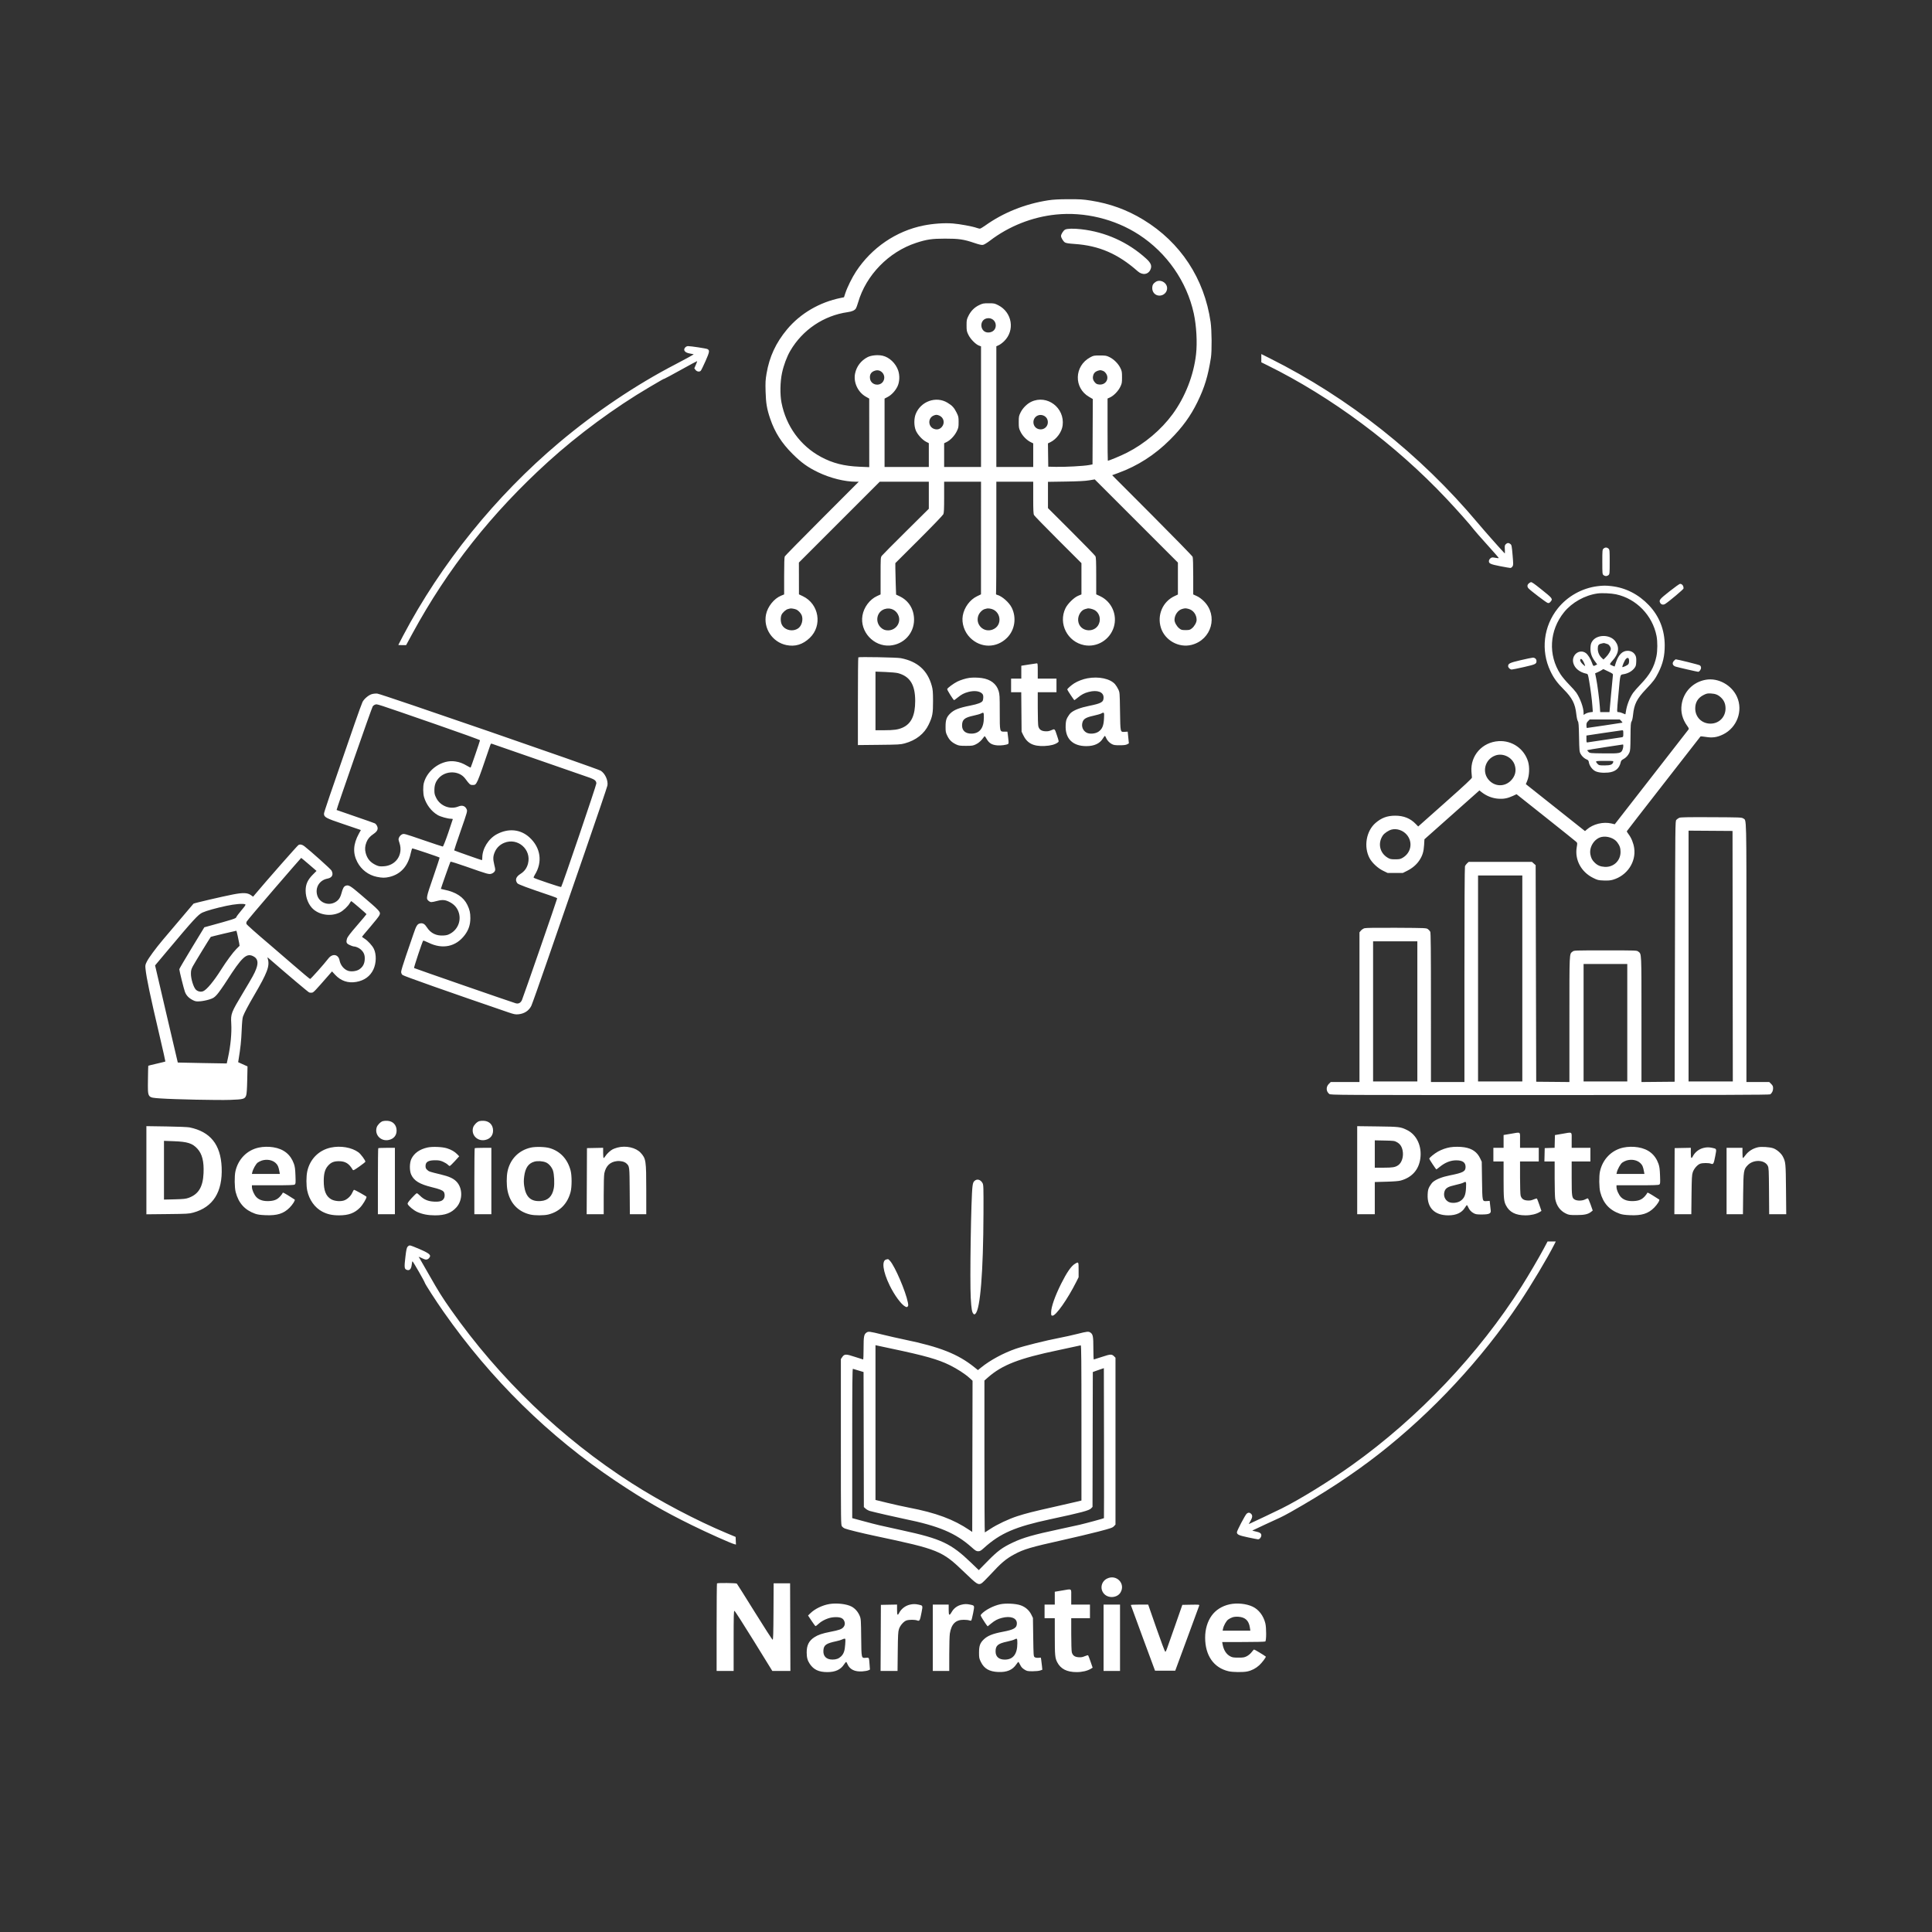<svg xmlns="http://www.w3.org/2000/svg" xmlns:xlink="http://www.w3.org/1999/xlink" width="1000" zoomAndPan="magnify" viewBox="0 0 750 750" height="1000" preserveAspectRatio="xMidYMid meet" version="1.0"><rect x="0" y="0" width="750" height="750" fill="#333333" stroke="none"/><path fill="#ffffff" d="M 406.934 77.758 C 397.957 79.137 389.461 82.543 382.395 87.602 C 381.5 88.242 380.594 88.766 380.387 88.766 C 380.176 88.766 379.598 88.621 379.102 88.445 C 377.457 87.867 372.629 86.977 369.938 86.758 C 366.656 86.488 362.207 86.797 358.461 87.555 C 347.859 89.695 338.395 96.152 332.312 105.395 C 330.789 107.711 328.891 111.551 328.156 113.812 L 327.637 115.398 L 326.426 115.645 C 318.164 117.305 310.707 121.668 305.535 127.863 C 301.188 133.07 298.68 138.484 297.57 145.043 C 297.152 147.52 297.102 148.453 297.199 151.98 C 297.324 156.504 297.703 158.762 298.977 162.508 C 300.789 167.836 303.406 171.957 307.684 176.223 C 311.09 179.617 313.605 181.422 317.617 183.348 C 322.324 185.605 327.922 187.004 332.258 187.004 L 333.363 187.004 L 319.125 201.266 C 311.293 209.109 304.777 215.742 304.645 216.008 C 304.48 216.328 304.402 218.855 304.402 223.621 L 304.402 230.754 L 303.156 231.27 C 300.477 232.379 298.008 235.469 297.375 238.5 C 296.254 243.871 299.82 249.273 305.238 250.41 C 308.648 251.129 311.621 250.227 314.332 247.645 C 319.352 242.867 317.961 234.449 311.66 231.445 L 310.152 230.723 L 310.129 218.387 L 325.82 202.695 L 341.516 187.004 L 360.566 187.004 L 360.566 197.504 L 351.703 206.293 C 346.824 211.125 342.613 215.375 342.34 215.73 C 341.852 216.375 341.844 216.457 341.844 223.57 L 341.844 230.758 L 340.469 231.387 C 337.625 232.691 335.344 235.734 334.801 238.957 C 333.75 245.188 339.152 251.078 345.48 250.594 C 350.805 250.188 354.82 245.898 354.836 240.602 C 354.848 236.512 352.773 233.148 349.203 231.461 L 347.863 230.824 L 347.719 226.699 C 347.637 224.43 347.574 221.684 347.574 220.59 L 347.57 218.609 L 356.734 209.469 C 361.879 204.336 366.031 200.016 366.207 199.621 C 366.445 199.07 366.516 197.578 366.516 192.957 L 366.516 187.004 L 380.832 187.004 L 380.824 208.863 L 380.82 230.723 L 379.285 231.465 C 376.508 232.805 374.312 235.785 373.75 238.977 C 373.23 241.926 374.355 245.316 376.598 247.562 C 380.691 251.652 386.84 251.672 390.926 247.598 C 393.941 244.594 394.691 239.879 392.777 235.945 C 391.762 233.859 388.957 231.387 387.059 230.91 C 386.715 230.824 386.574 230.668 386.656 230.457 C 386.723 230.281 386.777 220.434 386.777 208.57 L 386.777 187.004 L 401.094 187.004 L 401.094 193.18 C 401.094 198.125 401.16 199.477 401.41 199.953 C 401.586 200.281 405.797 204.613 410.773 209.578 L 419.816 218.609 L 419.816 230.754 L 418.551 231.273 C 416.922 231.941 414.445 234.379 413.598 236.148 C 410.758 242.066 414.375 249.172 420.875 250.445 C 425.852 251.422 430.848 248.383 432.371 243.453 C 433.832 238.715 431.559 233.543 427.082 231.441 L 425.551 230.723 L 425.547 223.609 C 425.543 217.859 425.484 216.383 425.227 215.902 C 425.055 215.574 420.84 211.242 415.867 206.277 L 406.82 197.246 L 406.82 187.047 L 413.703 186.941 C 418.617 186.863 421.215 186.73 422.781 186.469 L 424.977 186.105 L 441.121 202.246 L 457.262 218.387 L 457.262 230.793 L 455.883 231.441 C 451.352 233.586 449.137 238.754 450.648 243.656 C 452.172 248.578 457.633 251.625 462.613 250.328 C 470.363 248.312 472.969 238.988 467.348 233.398 C 466.449 232.504 465.477 231.797 464.586 231.387 L 463.207 230.758 L 463.207 223.762 C 463.207 219.391 463.121 216.535 462.977 216.156 C 462.848 215.82 455.766 208.555 447.238 200.008 L 431.734 184.469 L 434.09 183.613 C 441.617 180.879 448.32 176.574 454.188 170.711 C 458.988 165.918 462.176 161.535 464.852 156.055 C 467.613 150.398 468.953 145.992 470.074 138.875 C 470.488 136.238 470.418 128.246 469.953 125 C 467.523 108.145 458.281 94.086 443.855 85.305 C 437.52 81.445 430.898 79.035 423.449 77.867 C 420.387 77.387 419.254 77.316 414.75 77.332 C 410.906 77.348 408.895 77.457 406.934 77.758 M 409.906 83.289 C 400.695 84.227 391.676 87.797 384.285 93.438 C 383.18 94.281 382.023 94.98 381.602 95.059 C 381.051 95.16 380.188 94.969 378.234 94.309 C 374.109 92.906 372.215 92.629 366.844 92.637 C 361.762 92.641 359.703 92.945 355.613 94.289 C 344.977 97.789 336.191 106.812 333.121 117.395 C 332.824 118.422 332.434 119.484 332.254 119.758 C 331.781 120.477 330.754 120.938 329.098 121.172 C 319.789 122.484 311.551 128.027 306.793 136.172 C 305.465 138.449 304.223 141.773 303.582 144.762 C 302.852 148.176 302.758 153.117 303.371 156.277 C 305.137 165.414 310.711 173.082 318.719 177.383 C 323.262 179.824 327.66 180.938 333.75 181.191 L 337.441 181.344 L 337.426 154.734 L 336.074 153.965 C 333.012 152.219 331.246 148.387 331.938 145.004 C 332.508 142.234 334.262 139.938 336.797 138.641 C 338.219 137.914 340.773 137.672 342.625 138.086 C 345.238 138.672 347.738 141.047 348.676 143.832 C 349.348 145.824 349.227 148.32 348.375 150.066 C 347.551 151.746 346.066 153.336 344.605 154.098 L 343.387 154.734 L 343.387 181.277 L 360.566 181.277 L 360.566 172.031 L 359.504 171.492 C 358.027 170.746 356.098 168.598 355.484 167.02 C 354.777 165.211 354.777 162.488 355.48 160.715 C 357.43 155.793 363.359 153.664 367.77 156.309 C 369.609 157.41 370.398 158.262 371.32 160.121 C 372.082 161.664 372.129 161.883 372.129 163.867 C 372.129 165.812 372.074 166.094 371.398 167.461 C 370.562 169.164 368.914 170.902 367.484 171.594 L 366.516 172.062 L 366.516 181.277 L 380.832 181.277 L 380.832 134.449 L 380.055 134.168 C 378.773 133.703 376.738 131.641 375.934 129.984 C 375.281 128.637 375.223 128.348 375.219 126.316 C 375.215 124.262 375.266 124.008 375.938 122.641 C 376.891 120.703 378.281 119.305 380.121 118.434 C 381.48 117.789 381.785 117.73 383.816 117.73 C 385.898 117.73 386.117 117.773 387.508 118.48 C 392.926 121.23 394.082 128.27 389.805 132.445 C 389.16 133.078 388.215 133.781 387.703 134.008 L 386.777 134.426 L 386.777 181.277 L 401.094 181.277 L 401.094 172.113 L 400.16 171.656 C 398.598 170.898 397 169.285 396.199 167.664 C 395.523 166.289 395.477 166.055 395.477 163.875 C 395.477 161.699 395.523 161.465 396.199 160.09 C 397.027 158.41 398.715 156.727 400.344 155.961 C 406.492 153.07 413.406 158.301 412.512 165.172 C 412.18 167.734 410.16 170.488 407.754 171.66 L 406.812 172.117 L 406.871 176.641 L 406.934 181.164 L 409.906 181.234 C 413.422 181.316 420.652 180.926 422.68 180.547 L 424.113 180.281 L 424.168 167.594 L 424.227 154.906 L 422.758 154.047 C 416.773 150.562 417.008 142.086 423.18 138.738 C 424.504 138.02 424.641 137.996 426.977 137.996 C 429.211 137.996 429.5 138.043 430.719 138.641 C 432.406 139.469 434.094 141.156 434.918 142.84 C 435.512 144.047 435.566 144.363 435.566 146.48 C 435.566 148.652 435.52 148.887 434.844 150.262 C 434.039 151.898 432.273 153.684 430.828 154.32 L 429.949 154.707 L 429.949 166.781 C 429.949 173.422 429.996 178.852 430.055 178.852 C 430.527 178.852 435.277 176.863 437.473 175.742 C 444.375 172.227 450.75 166.848 455.195 160.793 C 460.074 154.141 463.375 145.723 464.301 137.555 C 464.82 132.977 464.461 126.453 463.426 121.695 C 460.73 109.32 452.973 98.16 442.172 91.129 C 432.793 85.02 421.02 82.16 409.906 83.289 M 413.492 89.125 C 412.82 89.457 411.887 90.91 411.887 91.629 C 411.887 92.273 412.789 93.75 413.406 94.113 C 413.875 94.391 414.895 94.551 417.102 94.699 C 426.629 95.34 433.988 98.52 441.664 105.305 C 443.469 106.898 445.656 106.652 446.555 104.754 C 447.273 103.238 446.855 102.133 444.902 100.355 C 437.91 94 429.145 90.047 419.707 88.992 C 416.754 88.66 414.328 88.715 413.492 89.125 M 448.605 109.441 C 447.684 110.047 447.312 110.707 447.297 111.758 C 447.27 113.465 448.473 114.758 450.094 114.758 C 451.73 114.758 453.074 113.465 453.074 111.895 C 453.074 109.707 450.414 108.246 448.605 109.441 M 383.074 123.582 C 379.949 124.25 380.43 129.074 383.621 129.074 C 385.363 129.074 386.559 127.953 386.559 126.32 C 386.559 124.488 384.906 123.188 383.074 123.582 M 266.074 134.801 C 265.031 135.844 265.809 136.918 267.832 137.242 C 268.617 137.367 269.281 137.492 269.305 137.516 C 269.383 137.594 265.77 139.586 262.332 141.363 C 247.035 149.27 231.078 159.996 217.078 171.785 C 192.371 192.594 171.242 218.758 156.418 246.902 C 155.43 248.773 154.625 250.336 154.625 250.371 C 154.625 250.406 155.305 250.438 156.141 250.438 L 157.656 250.438 L 160.121 245.898 C 173.77 220.793 190.832 199.195 212.773 179.27 C 224.41 168.699 238.66 158.199 252.121 150.281 C 257.215 147.285 257.539 147.102 257.922 147.02 C 258.105 146.984 261.027 145.41 264.414 143.527 C 267.801 141.645 270.602 140.137 270.641 140.176 C 270.684 140.215 270.449 140.859 270.125 141.609 L 269.531 142.973 L 269.973 143.566 C 270.52 144.301 271.562 144.469 272.059 143.898 C 272.25 143.68 273.074 141.992 273.891 140.148 C 275.465 136.594 275.559 135.988 274.617 135.508 C 274.133 135.262 268.203 134.359 267.07 134.359 C 266.766 134.359 266.316 134.559 266.074 134.801 M 489.641 139.043 L 489.641 140.648 L 492.008 141.816 C 516.918 154.105 541.668 172.531 561.426 193.5 C 565.934 198.285 570.656 203.602 572.059 205.469 C 572.547 206.117 574.969 208.879 577.445 211.609 C 579.922 214.34 581.902 216.617 581.848 216.668 C 581.797 216.723 581.172 216.66 580.465 216.531 C 579.324 216.32 579.113 216.34 578.625 216.703 C 578.32 216.926 578.043 217.367 578.004 217.684 C 577.879 218.738 578.5 219.039 582.336 219.789 C 584.293 220.168 586.09 220.48 586.328 220.48 C 586.57 220.48 586.934 220.223 587.141 219.906 C 587.492 219.371 587.492 219.078 587.184 215.469 C 586.875 211.922 586.809 211.57 586.348 211.195 C 585.688 210.664 585.121 210.684 584.543 211.258 C 584.129 211.676 584.09 211.906 584.184 213.367 C 584.266 214.672 584.23 214.945 584.016 214.715 C 581.504 212.027 576.234 206.062 573.641 202.973 C 551.312 176.387 523.562 154.414 493 139.121 L 489.641 137.441 Z M 339.852 143.84 C 338.25 144.27 337.543 145.281 337.723 146.867 C 338.051 149.789 342.199 150.242 343.129 147.457 C 343.82 145.371 341.926 143.277 339.852 143.84 M 426.102 143.941 C 425.094 144.301 424.512 144.965 424.312 145.977 C 424.121 146.953 424.34 147.672 425.066 148.488 C 425.559 149.039 425.891 149.191 426.77 149.27 C 429.395 149.496 430.848 146.738 429.16 144.73 C 428.66 144.137 428.363 143.977 427.305 143.715 C 427.125 143.672 426.582 143.773 426.102 143.941 M 362.422 161.324 C 360.086 162.34 360.254 165.723 362.68 166.523 C 363.824 166.902 364.828 166.633 365.617 165.734 C 366.902 164.27 366.398 162.062 364.613 161.316 C 363.719 160.941 363.293 160.945 362.422 161.324 M 402.637 161.402 C 400.48 162.57 400.77 165.852 403.09 166.547 C 405.395 167.238 407.363 165.195 406.609 162.902 C 406.098 161.359 404.105 160.609 402.637 161.402 M 622.457 212.992 C 622.043 213.406 622.016 213.727 622.016 218.137 C 622.016 222.531 622.043 222.863 622.449 223.227 C 622.688 223.445 623.137 223.621 623.449 223.621 C 623.758 223.621 624.207 223.445 624.445 223.227 C 624.852 222.863 624.879 222.531 624.879 218.137 C 624.879 213.727 624.852 213.406 624.438 212.992 C 624.195 212.75 623.75 212.551 623.449 212.551 C 623.145 212.551 622.699 212.75 622.457 212.992 M 593.523 226.445 C 592.848 226.973 592.773 227.727 593.328 228.367 C 594.066 229.215 600.246 233.918 600.816 234.062 C 601.266 234.176 601.496 234.078 601.898 233.609 C 602.879 232.473 602.773 232.332 598.227 228.703 C 595.535 226.551 594.723 225.988 594.309 225.988 C 594.195 225.988 593.84 226.195 593.523 226.445 M 648.078 229.578 C 644.227 232.621 643.93 232.992 644.492 234.043 C 644.863 234.734 645.711 234.91 646.434 234.438 C 648.062 233.379 653.516 228.785 653.539 228.461 C 653.609 227.453 653.004 226.648 652.184 226.648 C 651.965 226.648 650.117 227.969 648.078 229.578 M 620.145 227.559 C 614.164 228.305 608.5 231.469 604.754 236.152 C 599.184 243.113 598.066 252.504 601.855 260.504 C 603.16 263.258 604.469 265.055 607.07 267.66 C 610.309 270.906 611.484 273.211 611.914 277.16 C 612.059 278.48 612.305 279.629 612.516 279.953 C 612.816 280.41 612.895 281.43 612.984 286.121 C 613.09 291.402 613.125 291.789 613.59 292.66 C 614.105 293.621 615.113 294.523 616.094 294.898 C 616.531 295.062 616.699 295.316 616.805 295.961 C 616.984 297.105 617.926 298.496 618.984 299.18 C 620.016 299.852 621.988 300.121 624.266 299.91 C 627.039 299.652 628.633 298.336 629.164 295.859 C 629.281 295.328 629.535 295.031 630.129 294.727 C 631.172 294.188 632.023 293.281 632.523 292.176 C 632.863 291.414 632.926 290.57 632.961 285.965 C 632.996 281.387 633.055 280.559 633.375 280.07 C 633.594 279.734 633.824 278.719 633.938 277.582 C 634.367 273.352 635.398 271.293 638.984 267.516 C 641.887 264.461 642.523 263.609 643.785 261.105 C 645.547 257.605 646.246 254.598 646.242 250.547 C 646.234 244.516 644.137 239.195 640.082 234.93 C 636.066 230.707 631.078 228.164 625.566 227.531 C 623.391 227.281 622.312 227.289 620.145 227.559 M 620.109 230.391 C 615.203 231.086 610.227 233.879 607.172 237.648 C 601.441 244.727 600.895 254.254 605.793 261.754 C 606.434 262.738 607.918 264.512 609.086 265.695 C 610.254 266.879 611.52 268.301 611.898 268.852 C 613.418 271.059 614.734 274.695 614.742 276.699 L 614.746 277.523 L 615.465 277.086 C 615.855 276.848 616.664 276.586 617.254 276.508 L 618.328 276.363 L 618.176 274.25 C 617.98 271.531 617.5 267.785 616.91 264.363 C 616.465 261.789 616.414 261.656 615.871 261.539 C 613.207 260.977 611.309 259.441 610.762 257.41 C 609.922 254.285 613.109 251.727 615.621 253.516 C 616.383 254.059 617.426 255.688 617.949 257.156 C 618.477 258.621 618.551 258.684 619.344 258.27 L 620.027 257.918 L 619.039 256.574 C 617.805 254.898 617.316 253.305 617.426 251.324 C 617.492 250.176 617.645 249.637 618.098 248.953 C 619.922 246.195 625.051 246.203 627.078 248.961 C 628.785 251.281 628.398 253.809 625.926 256.516 C 625.285 257.215 624.898 257.809 625.012 257.918 C 625.121 258.02 625.566 258.25 626 258.43 L 626.793 258.754 L 627.266 257.285 C 628.254 254.215 629.801 252.641 631.836 252.641 C 633.195 252.641 634.27 253.27 634.855 254.406 C 635.16 254.992 635.238 255.566 635.188 256.844 C 635.129 258.285 635.035 258.625 634.488 259.344 C 633.598 260.508 632.152 261.359 630.504 261.684 C 628.812 262.02 629.043 261.234 628.297 269.324 C 627.598 276.883 627.598 276.426 628.348 276.434 C 628.68 276.434 629.387 276.633 629.914 276.875 C 630.441 277.113 630.906 277.309 630.945 277.309 C 630.988 277.309 631.086 276.84 631.164 276.262 C 631.504 273.828 632.605 270.949 633.938 269.008 C 634.34 268.426 635.676 266.898 636.91 265.617 C 640.48 261.91 642.184 258.891 643.027 254.766 C 643.465 252.617 643.484 249.016 643.066 246.879 C 641.5 238.875 635.199 232.391 627.359 230.715 C 625.449 230.305 621.848 230.145 620.109 230.391 M 306.715 236.223 C 306.594 236.266 306.223 236.363 305.891 236.434 C 305.086 236.613 303.746 237.82 303.375 238.699 C 302.938 239.754 303.004 241.496 303.523 242.516 C 304.66 244.742 307.977 245.395 310.012 243.797 C 311.273 242.801 311.852 240.488 311.234 238.875 C 310.934 238.09 310.016 237.074 309.246 236.676 C 308.66 236.375 307.082 236.094 306.715 236.223 M 343.418 236.441 C 340.352 237.43 339.562 241.387 341.984 243.648 C 342.773 244.391 343.605 244.711 344.73 244.711 C 347.676 244.711 349.773 241.902 348.863 239.184 C 348.09 236.871 345.742 235.691 343.418 236.441 M 383.145 236.219 C 383.023 236.266 382.652 236.363 382.32 236.434 C 381.418 236.633 380.246 237.781 379.824 238.879 C 378.48 242.398 381.824 245.738 385.34 244.395 C 389.438 242.828 388.605 236.809 384.211 236.242 C 383.746 236.184 383.266 236.172 383.145 236.219 M 422.129 236.219 C 422.008 236.266 421.641 236.363 421.309 236.434 C 419.68 236.793 418.352 238.961 418.543 240.957 C 418.996 245.66 425.805 246.027 426.844 241.398 C 427.246 239.59 426.453 237.691 424.934 236.836 C 424.121 236.379 422.594 236.043 422.129 236.219 M 458.941 236.391 C 457.285 236.828 455.945 238.73 455.941 240.645 C 455.938 241.609 456.801 243.148 457.777 243.926 C 458.547 244.539 458.77 244.602 460.234 244.602 C 461.699 244.602 461.922 244.539 462.691 243.926 C 463.672 243.148 464.531 241.613 464.527 240.645 C 464.523 238.605 463.219 236.84 461.375 236.371 C 460.223 236.082 460.102 236.086 458.941 236.391 M 622.348 249.668 C 622.227 249.707 621.859 249.797 621.535 249.867 C 620.57 250.078 620.254 250.566 620.258 251.828 C 620.266 253.188 620.816 254.484 621.77 255.383 L 622.461 256.031 L 623.418 255.09 C 624.387 254.141 625.32 252.57 625.32 251.891 C 625.32 251.211 624.688 250.281 624.062 250.043 C 623.211 249.715 622.605 249.582 622.348 249.668 M 333.199 255.184 C 333.109 255.277 333.035 262.98 333.035 272.297 L 333.035 289.234 L 341.238 289.148 C 348.836 289.07 349.574 289.027 351.207 288.582 C 355.602 287.383 358.805 284.867 360.516 281.273 C 361.992 278.172 362.219 276.941 362.203 272.133 C 362.188 268.562 362.117 267.695 361.715 266.23 C 360.055 260.215 356.16 256.742 349.664 255.492 C 348.141 255.199 333.449 254.926 333.199 255.184 M 590.297 256.285 C 586.078 257.281 585.453 257.578 585.453 258.609 C 585.453 259.191 586.23 259.91 586.855 259.91 C 587.145 259.91 589.293 259.473 591.637 258.938 C 596.121 257.914 596.465 257.746 596.465 256.598 C 596.465 255.844 595.832 255.277 595.016 255.305 C 594.664 255.316 592.539 255.758 590.297 256.285 M 631.176 255.793 C 630.68 256.289 629.613 258.766 629.809 258.965 C 629.957 259.113 631.781 258.262 632.07 257.906 C 632.211 257.734 632.348 257.398 632.371 257.156 C 632.547 255.504 632.043 254.93 631.176 255.793 M 613.559 255.887 C 613.215 256.23 613.504 256.957 614.312 257.762 C 614.801 258.25 615.254 258.594 615.32 258.527 C 615.387 258.461 615.184 257.863 614.867 257.195 C 614.328 256.059 613.855 255.586 613.559 255.887 M 649.867 256.484 C 648.984 257.367 649.258 258.391 650.484 258.781 C 651.352 259.059 658.887 260.789 659.223 260.789 C 659.691 260.789 660.34 259.898 660.34 259.254 C 660.34 258.812 660.176 258.488 659.84 258.27 C 659.473 258.027 651.105 255.945 650.5 255.945 C 650.449 255.945 650.168 256.188 649.867 256.484 M 399.277 257.992 L 396.469 258.438 L 396.469 263.434 L 392.504 263.434 L 392.504 268.719 L 396.445 268.719 L 396.512 276.371 L 396.578 284.027 L 397.148 285.238 C 398.703 288.535 401.074 289.777 405.473 289.594 C 407.82 289.496 409.594 289.023 410.668 288.203 C 411.094 287.883 411.086 287.844 410.391 285.73 C 409.41 282.762 409.512 282.867 408.121 283.465 C 407.227 283.852 406.672 283.941 405.684 283.871 C 404.191 283.762 403.426 283.199 403.078 281.949 C 402.957 281.516 402.859 278.379 402.859 274.941 L 402.855 268.719 L 410.125 268.719 L 410.125 263.434 L 402.855 263.434 L 402.855 260.461 C 402.855 257.762 402.82 257.488 402.473 257.512 C 402.258 257.527 400.824 257.742 399.277 257.992 M 621.906 260.047 C 621.664 260.234 620.961 260.613 620.348 260.891 L 619.227 261.395 L 619.625 263.348 C 620.109 265.738 620.844 271.387 621.051 274.289 L 621.199 276.43 L 624.797 276.43 L 625.402 269.703 C 625.738 266 626.055 262.656 626.113 262.27 C 626.211 261.574 626.18 261.543 624.391 260.688 C 623.746 260.379 623.102 260.07 622.457 259.758 C 622.395 259.727 622.148 259.855 621.906 260.047 M 339.863 272.098 L 339.863 283.477 L 343.234 283.477 C 346.988 283.477 348.617 283.25 350.344 282.488 C 353.746 280.98 355.27 277.777 355.277 272.113 C 355.285 265.836 353.266 262.574 348.598 261.312 C 347.973 261.145 345.75 260.941 343.664 260.863 L 339.863 260.719 Z M 376.316 263.148 C 374.91 263.344 372.992 263.934 371.684 264.57 C 370.23 265.277 367.891 267 367.695 267.504 C 367.59 267.777 370.113 271.801 370.391 271.801 C 370.453 271.801 371.066 271.348 371.746 270.797 C 373.254 269.566 374.262 269.039 375.914 268.609 C 378.16 268.023 380.191 268.246 381.195 269.191 C 381.586 269.559 381.711 269.914 381.711 270.645 C 381.711 271.176 381.609 271.801 381.484 272.035 C 381.102 272.754 379.672 273.312 376.719 273.895 C 372.219 274.785 370.375 275.512 368.852 276.996 C 367.461 278.352 367.066 279.469 367.066 282.051 C 367.066 284.098 367.117 284.363 367.789 285.727 C 368.574 287.324 369.535 288.234 371.289 289.043 C 372.199 289.465 372.727 289.535 374.996 289.535 C 377.438 289.535 377.73 289.488 378.883 288.922 C 380.012 288.367 381.008 287.449 381.941 286.109 C 382.273 285.629 382.289 285.641 383.043 286.914 C 384.008 288.547 385.07 289.18 387.156 289.352 C 388.57 289.473 390.734 289.184 391.359 288.793 C 391.59 288.648 391.59 288.195 391.359 286.324 L 391.074 284.031 L 389.871 284.027 C 388.078 284.027 388.105 284.145 388.102 276.285 C 388.102 270.262 388.059 269.512 387.656 268.211 C 386.809 265.465 384.52 263.707 381.145 263.223 C 379.637 263.004 377.594 262.973 376.316 263.148 M 422.129 263.316 C 420.383 263.637 418.391 264.398 417 265.273 C 415.871 265.988 414.312 267.367 414.312 267.652 C 414.312 267.891 416.914 271.801 417.074 271.801 C 417.133 271.801 417.727 271.355 418.398 270.812 C 419.887 269.598 420.957 269.039 422.609 268.609 C 425.992 267.727 428.406 268.617 428.406 270.746 C 428.406 272.574 427.613 273.035 422.746 274.027 C 419.395 274.715 417.004 275.625 415.73 276.703 C 415.363 277.016 414.773 277.801 414.422 278.445 C 413.891 279.422 413.766 279.945 413.691 281.516 C 413.441 286.691 416.359 289.645 421.719 289.645 C 424.781 289.645 426.953 288.637 428.148 286.664 C 428.473 286.129 428.816 285.691 428.91 285.688 C 429.004 285.684 429.184 285.949 429.309 286.285 C 429.691 287.293 430.586 288.301 431.559 288.82 C 432.34 289.238 432.816 289.312 434.684 289.309 C 436.301 289.305 437.066 289.203 437.559 288.941 L 438.227 288.578 L 438 286.301 L 437.77 284.027 L 436.652 284.098 C 434.859 284.215 434.922 284.484 434.793 276.121 C 434.684 268.836 434.684 268.828 434.113 267.605 C 433.797 266.938 433.234 266.039 432.859 265.613 C 430.965 263.453 426.535 262.504 422.129 263.316 M 662.18 263.883 C 657.23 264.754 653.527 268.555 652.809 273.512 C 652.383 276.43 653.098 279.172 654.961 281.766 C 655.617 282.68 655.688 282.891 655.445 283.223 C 655.293 283.434 648.793 291.793 641.004 301.793 L 626.844 319.977 L 625.586 319.68 C 622.355 318.922 618.438 319.875 616.004 322.012 L 615.297 322.633 L 603.816 313.516 L 592.332 304.402 L 592.898 303.023 C 593.707 301.059 593.84 297.773 593.195 295.648 C 591.672 290.641 586.977 287.383 581.754 287.711 C 575.398 288.113 570.777 293.305 571.211 299.555 C 571.281 300.586 571.367 301.613 571.402 301.84 C 571.449 302.145 568.664 304.746 561.004 311.547 L 550.543 320.84 L 549.539 319.809 C 547.461 317.672 544.891 316.648 541.621 316.648 C 538.539 316.648 536.285 317.48 533.988 319.465 C 530.355 322.605 529.312 328.723 531.66 333.129 C 532.625 334.941 534.848 337.016 536.887 338.012 L 538.648 338.871 L 544.594 338.871 L 546.254 338.043 C 548.27 337.035 549.891 335.652 550.98 334.016 C 552.199 332.18 552.684 330.617 552.832 328.047 L 552.965 325.812 L 563.641 316.324 L 574.312 306.84 L 574.98 307.379 C 576.977 308.984 579.246 309.891 581.715 310.066 C 583.711 310.207 585.273 309.906 587.254 308.992 L 588.727 308.312 L 600.031 317.289 C 606.246 322.227 611.566 326.488 611.848 326.758 C 612.355 327.238 612.359 327.277 612.082 328.918 C 611.266 333.77 613.805 338.5 618.453 340.805 C 620.203 341.672 620.441 341.73 622.566 341.809 C 624.238 341.871 625.156 341.797 626.117 341.52 C 631.625 339.93 635.176 334.652 634.391 329.223 C 634.113 327.293 633.281 325.246 632.191 323.82 C 631.789 323.297 631.492 322.781 631.531 322.68 C 631.566 322.578 637.988 314.297 645.805 304.273 C 653.617 294.25 660.059 285.98 660.121 285.898 C 660.18 285.812 661.121 285.891 662.215 286.074 C 664.742 286.5 666.598 286.23 668.906 285.098 C 674.281 282.469 676.711 275.957 674.324 270.566 C 672.277 265.93 667.012 263.035 662.18 263.883 M 144.25 269.488 C 143.02 269.883 141.324 271.332 140.73 272.496 C 140.488 272.969 139.098 276.797 137.637 281.004 C 127.793 309.367 125.77 315.312 125.77 315.875 C 125.77 317.223 126.504 317.621 133.039 319.82 C 136.371 320.941 139.32 321.945 139.59 322.047 L 140.086 322.23 L 139.316 323.629 C 137.094 327.672 136.902 331.176 138.715 334.652 C 140.266 337.621 143.043 339.727 146.301 340.395 C 148.367 340.82 149.484 340.824 151.195 340.418 C 155.551 339.375 158.359 336.262 159.43 331.281 C 159.648 330.262 159.93 329.395 160.055 329.352 C 160.27 329.281 170.438 332.695 170.656 332.914 C 170.711 332.969 169.598 336.379 168.176 340.492 C 165.383 348.566 165.324 348.883 166.453 349.773 C 167.16 350.324 167.43 350.324 169.645 349.75 C 171.836 349.184 172.895 349.285 174.707 350.254 C 176.293 351.102 177.375 352.305 177.969 353.895 C 179.156 357.066 177.93 360.566 175.016 362.309 C 173.98 362.93 173.484 363.074 172.152 363.16 C 169.352 363.34 167.18 362.273 165.727 360 C 164.879 358.676 164.164 358.262 163.086 358.465 C 162.02 358.664 161.582 359.355 160.512 362.551 C 159.961 364.184 158.66 367.984 157.617 370.992 C 156.578 374 155.727 376.805 155.727 377.223 C 155.727 377.75 155.891 378.145 156.262 378.484 C 156.715 378.902 174.262 385.102 197.246 392.961 C 199.469 393.723 200.082 393.848 201.125 393.758 C 203.488 393.559 205.328 392.371 206.258 390.457 C 206.562 389.828 209.383 381.879 212.52 372.793 C 215.66 363.707 222.152 344.922 226.945 331.051 C 231.742 317.18 235.73 305.418 235.809 304.91 C 236.117 302.934 234.898 300.262 233.203 299.191 C 231.816 298.316 147.938 269.359 146.473 269.254 C 145.762 269.199 144.844 269.297 144.25 269.488 M 661.297 269.812 C 659.172 270.883 658.086 272.637 658.086 275 C 658.082 278.375 660.613 280.906 664 280.914 C 667.328 280.922 669.871 278.34 669.852 274.977 C 669.844 273.289 669.305 271.965 668.176 270.867 C 667.004 269.734 665.969 269.301 664.195 269.207 C 662.82 269.137 662.508 269.203 661.297 269.812 M 145.613 273.543 C 145.32 273.621 144.902 273.93 144.684 274.23 C 144.316 274.734 130.523 314.293 130.668 314.438 C 130.703 314.473 133.949 315.598 137.887 316.941 C 141.824 318.285 145.262 319.496 145.527 319.633 C 145.797 319.77 146.172 320.219 146.367 320.629 C 146.926 321.801 146.516 322.711 144.957 323.77 C 143.551 324.723 142.758 325.664 142.246 326.977 C 141.684 328.438 141.59 329.727 141.953 331.105 C 142.551 333.391 143.773 334.824 145.992 335.848 C 146.988 336.301 147.422 336.371 148.855 336.301 C 153.66 336.074 156.594 331.797 155.078 327.238 C 154.617 325.859 154.613 325.746 154.957 325.023 C 155.172 324.57 155.621 324.113 156.066 323.902 C 156.809 323.551 156.832 323.555 164.211 326.09 C 168.277 327.488 171.734 328.629 171.887 328.629 C 172.055 328.629 172.887 326.551 173.973 323.398 C 174.965 320.52 175.773 318.094 175.773 318 C 175.77 317.91 175.445 317.836 175.055 317.836 C 173.812 317.832 171.02 317.055 169.902 316.402 C 167.461 314.969 165.488 312.375 164.617 309.438 C 164.219 308.094 164.176 305.293 164.539 303.938 C 165.938 298.688 171.668 294.777 176.77 295.594 C 178.473 295.863 179.598 296.285 181.348 297.305 C 182.055 297.719 182.664 298.02 182.703 297.98 C 182.844 297.836 186.34 287.621 186.34 287.367 C 186.336 287.227 178.68 284.457 169.324 281.219 C 144.75 272.707 146.551 273.289 145.613 273.543 M 380.762 277.004 C 380.418 277.188 379.18 277.543 378.008 277.793 C 374.387 278.566 373.484 279.332 373.473 281.652 C 373.465 283.641 374.797 284.801 377.086 284.793 C 380.297 284.781 381.934 282.648 381.934 278.48 C 381.934 276.492 381.863 276.406 380.762 277.004 M 427.469 276.996 C 427.137 277.176 425.758 277.57 424.406 277.867 C 421.625 278.484 420.668 279.047 420.25 280.305 C 419.703 281.957 420.348 283.652 421.816 284.426 C 423.02 285.059 425.258 284.863 426.453 284.02 C 427.891 283.012 428.434 281.707 428.574 278.93 C 428.703 276.434 428.656 276.352 427.469 276.996 M 616.492 279.934 C 615.969 280.461 615.848 280.766 615.848 281.586 C 615.848 282.141 615.934 282.594 616.043 282.594 C 616.297 282.594 629.562 280.621 629.797 280.547 C 629.898 280.516 629.715 280.219 629.383 279.891 L 628.785 279.293 L 617.137 279.293 Z M 622.512 284.531 L 615.848 285.535 L 615.848 286.91 C 615.848 288.102 615.898 288.27 616.234 288.199 C 616.445 288.152 619.395 287.711 622.785 287.223 C 626.18 286.73 629.227 286.273 629.559 286.207 C 630.137 286.09 630.164 286.027 630.164 284.781 C 630.164 283.566 630.129 283.477 629.668 283.5 C 629.398 283.512 626.176 283.977 622.512 284.531 M 190.207 289.602 C 184.93 305.094 185.094 304.723 183.457 304.723 C 182.48 304.723 182.336 304.594 180.574 302.23 C 178.234 299.09 172.977 299.031 170.27 302.113 C 169.125 303.418 168.652 304.719 168.633 306.613 C 168.617 308.062 168.707 308.465 169.328 309.723 C 170.887 312.887 174.75 314.391 177.945 313.078 C 179.457 312.453 180.621 312.863 181.184 314.211 C 181.473 314.906 181.383 315.23 178.852 322.484 C 177.402 326.637 176.258 330.074 176.305 330.121 C 176.418 330.23 186.832 333.902 187.059 333.91 C 187.148 333.914 187.223 333.492 187.223 332.973 C 187.223 329.43 189.621 325.566 192.895 323.828 C 197.398 321.438 202.074 321.902 205.551 325.086 C 209.93 329.094 210.703 334.719 207.562 339.695 C 207.258 340.18 207.09 340.648 207.191 340.742 C 207.57 341.082 217.695 344.496 217.84 344.332 C 218.254 343.852 231.504 304.863 231.5 304.141 C 231.492 303.168 230.934 302.652 229.152 301.984 C 228.488 301.738 219.797 298.719 209.84 295.277 C 199.883 291.832 191.473 288.918 191.148 288.793 C 190.582 288.574 190.547 288.605 190.207 289.602 M 623.082 290.055 C 619.363 290.617 616.27 291.133 616.199 291.203 C 616.129 291.273 616.324 291.57 616.637 291.863 C 617.199 292.395 617.238 292.398 622.566 292.461 C 628.703 292.539 629.285 292.43 629.844 291.09 C 630.184 290.277 630.281 288.965 630 289.008 C 629.91 289.023 626.797 289.492 623.082 290.055 M 580.527 293.27 C 576.336 294.766 575.102 299.965 578.199 303.062 C 580.574 305.438 584.168 305.418 586.527 303.023 C 588.242 301.281 588.746 299.141 587.98 296.883 C 586.98 293.945 583.441 292.23 580.527 293.27 M 619.594 295.672 C 619.594 295.836 619.855 296.23 620.172 296.551 C 620.723 297.098 620.875 297.133 622.898 297.133 C 625.195 297.133 626 296.816 626.262 295.816 C 626.375 295.383 626.285 295.371 622.984 295.371 C 620.27 295.371 619.594 295.43 619.594 295.672 M 651.859 317.48 C 651.496 317.645 651.004 318 650.758 318.27 C 650.324 318.762 650.32 319.156 650.211 369.344 L 650.098 419.926 L 637.215 420.043 L 637.215 395.695 C 637.215 369.254 637.266 370.41 636 369.414 C 635.395 368.938 635.371 368.938 623.227 368.938 C 611.082 368.938 611.062 368.938 610.457 369.414 C 609.188 370.41 609.242 369.254 609.242 395.695 L 609.242 420.043 L 602.797 419.984 L 596.355 419.926 L 596.137 335.863 L 595.414 335.219 L 594.695 334.578 L 570.141 334.578 L 569.523 335.148 C 569.184 335.465 568.812 335.965 568.699 336.266 C 568.574 336.598 568.492 353.047 568.492 378.422 L 568.492 420.039 L 555.496 420.039 L 555.492 391.129 C 555.492 368.621 555.43 362.102 555.219 361.691 C 555.07 361.398 554.668 360.953 554.324 360.699 C 553.715 360.246 553.484 360.234 542.102 360.168 C 534.305 360.125 530.23 360.18 529.688 360.34 C 529.242 360.469 528.625 360.879 528.312 361.25 L 527.746 361.922 L 527.746 420.039 L 516.594 420.039 L 515.898 420.719 C 514.691 421.898 514.746 423.668 516.02 424.672 C 516.566 425.098 517.387 425.102 601.727 425.098 C 668.324 425.09 686.957 425.031 687.223 424.82 C 687.926 424.266 688.312 423.441 688.312 422.5 C 688.312 421.695 688.188 421.41 687.566 420.785 L 686.816 420.039 L 677.961 420.039 L 677.961 369.812 C 677.961 315.141 678.043 318.609 676.727 317.715 C 676.117 317.305 675.59 317.285 664.305 317.234 C 654.84 317.195 652.391 317.242 651.859 317.48 M 540.258 322.027 C 539.074 322.32 537.402 323.43 536.809 324.32 C 534.762 327.359 535.598 331.145 538.719 332.98 C 539.625 333.512 539.977 333.586 541.621 333.586 C 543.266 333.586 543.617 333.512 544.523 332.98 C 547.852 331.023 548.555 326.82 546.039 323.961 C 544.598 322.324 542.234 321.535 540.258 322.027 M 655.496 371.137 L 655.496 419.816 L 672.676 419.816 L 672.566 322.574 L 655.496 322.457 Z M 621.684 324.918 C 618.91 325.562 616.844 328.828 617.391 331.703 C 617.66 333.129 618.078 333.93 619.059 334.879 C 620.172 335.961 621.242 336.414 622.934 336.516 C 626.363 336.727 629.09 334.164 629.09 330.738 C 629.09 329.191 628.789 328.309 627.785 326.945 C 626.605 325.344 623.824 324.418 621.684 324.918 M 195.723 327.191 C 194.145 327.84 192.887 329.023 192.195 330.5 C 191.383 332.25 191.309 333.387 191.875 335.691 C 192.332 337.555 192.344 337.738 192.016 338.285 C 191.82 338.613 191.297 338.996 190.832 339.156 C 189.816 339.5 189.457 339.402 180.969 336.414 C 177.711 335.27 174.969 334.41 174.875 334.508 C 174.746 334.645 171.145 344.836 171.145 345.066 C 171.145 345.094 171.715 345.23 172.41 345.367 C 177 346.273 179.973 348.234 181.449 351.328 C 182.32 353.156 182.586 354.328 182.59 356.383 C 182.594 358.953 181.93 360.973 180.422 362.98 C 177.008 367.523 171.805 368.629 166.379 365.965 C 165.305 365.438 164.355 365.07 164.273 365.152 C 163.969 365.453 160.582 375.645 160.738 375.789 C 160.902 375.941 198.812 389.09 200.188 389.469 C 201.266 389.77 202.09 389.352 202.613 388.242 C 203.062 387.289 216.297 349.082 216.297 348.742 C 216.297 348.637 215.379 348.238 214.258 347.859 C 204.527 344.574 201.184 343.332 200.836 342.883 C 199.852 341.605 200.277 340.352 202.082 339.223 C 203.586 338.277 204.523 336.984 204.973 335.238 C 206.379 329.746 200.961 325.039 195.723 327.191 M 115.871 328.023 C 115.461 328.234 103.254 342.117 98.891 347.332 L 98.258 348.086 L 97.34 347.449 C 96.023 346.539 94.293 346.48 90.5 347.215 C 86.293 348.031 75.297 350.598 75.109 350.809 C 74.805 351.152 64.844 362.906 63.199 364.863 C 60.426 368.16 57.727 371.832 57.012 373.281 C 56.383 374.551 56.348 374.758 56.492 376.145 C 56.871 379.746 58.297 386.527 61.977 402.195 C 63.242 407.586 64.242 412.035 64.199 412.078 C 64.156 412.125 62.66 412.492 60.879 412.902 C 59.098 413.312 57.605 413.68 57.562 413.723 C 57.523 413.766 57.465 416.223 57.434 419.184 C 57.359 426.383 57.129 426.039 62.387 426.414 C 67.676 426.785 84.648 427.141 89.363 426.973 C 94.535 426.793 95.078 426.637 95.566 425.215 C 95.773 424.609 95.902 422.703 95.977 419.156 L 96.086 413.98 L 92.453 412.34 L 92.605 411.398 C 93.367 406.758 93.652 404.07 93.812 400.105 C 93.941 396.953 94.105 395.195 94.332 394.59 C 94.883 393.098 96.32 390.375 98.684 386.336 C 103.781 377.633 104.762 375.023 103.973 372.266 C 103.773 371.578 103.785 371.547 104.137 371.855 C 111.77 378.488 119.617 385.113 120.027 385.27 C 120.32 385.383 120.836 385.414 121.176 385.34 C 121.766 385.211 122.336 384.609 127.5 378.691 L 128.887 377.098 L 130.102 378.41 C 132.305 380.789 135.109 381.734 138.301 381.18 C 141.449 380.629 143.719 378.977 144.953 376.34 C 146.098 373.898 146.172 370.5 145.133 368.344 C 144.523 367.07 142.805 365.199 141.488 364.367 C 140.961 364.035 140.527 363.711 140.527 363.652 C 140.527 363.59 141.977 361.855 143.75 359.797 C 145.52 357.738 147.109 355.723 147.281 355.316 C 147.855 353.984 147.762 353.883 139.867 347.145 C 136.031 343.867 135.352 343.465 134.262 343.824 C 133.477 344.082 133.109 344.727 132.508 346.926 C 132.043 348.609 131.348 349.559 130.059 350.266 C 127.395 351.727 124.004 350.41 123.156 347.59 C 122.242 344.539 124.012 341.66 127.16 341.066 C 128.945 340.734 129.543 339.504 128.688 337.938 C 128.371 337.359 120.547 330.348 118.172 328.512 C 117.305 327.844 116.535 327.68 115.871 328.023 M 106.379 345.16 C 100.629 351.828 95.836 357.516 95.727 357.801 C 95.617 358.082 95.586 358.469 95.66 358.656 C 95.789 358.992 99.57 362.355 104.785 366.77 C 106.266 368.023 110.32 371.512 113.789 374.527 C 117.262 377.543 120.23 380.02 120.387 380.035 C 120.637 380.059 125.844 374.223 127.441 372.125 C 129.039 370.031 131.363 370.406 131.82 372.836 C 132.168 374.684 133.531 376.34 135.145 376.871 C 136.379 377.277 138.395 377.027 139.438 376.332 C 140.816 375.422 141.492 374.207 141.59 372.465 C 141.688 370.73 141.246 369.641 139.996 368.543 C 139.281 367.918 138.043 367.402 137.223 367.395 C 137.043 367.391 136.383 367.152 135.754 366.859 C 134.465 366.262 134.293 365.855 134.707 364.391 C 134.898 363.711 135.906 362.383 138.625 359.238 C 140.641 356.91 142.285 354.941 142.277 354.867 C 142.258 354.711 136.676 349.922 136.406 349.832 C 136.305 349.797 136.039 350.117 135.812 350.535 C 135.152 351.762 133.227 353.578 131.906 354.223 C 128.68 355.801 124.477 355.328 121.773 353.09 C 119.859 351.5 118.637 348.598 118.648 345.672 C 118.66 343.258 119.453 341.512 121.457 339.512 L 122.875 338.09 L 119.941 335.562 C 118.328 334.172 116.969 333.035 116.922 333.035 C 116.875 333.035 112.129 338.492 106.379 345.16 M 573.777 379.84 L 573.777 419.816 L 590.961 419.816 L 590.961 339.863 L 573.777 339.863 Z M 87.887 351.648 C 83.824 352.52 80.223 353.527 78.602 354.25 C 76.965 354.977 75.113 356.996 64.73 369.379 L 60.203 374.773 L 64.59 393.605 C 67.004 403.965 68.996 412.453 69.016 412.477 C 69.035 412.496 73.32 412.586 78.539 412.672 L 88.02 412.832 L 88.5 410.652 C 89.523 405.988 89.992 401.051 89.77 397.242 C 89.555 393.535 89.723 393.102 94.375 385.348 C 98.148 379.055 98.766 377.93 99.441 376.141 C 100.43 373.508 100.016 371.953 98.09 371.102 C 95.598 369.996 93.812 371.695 88.094 380.625 C 86.594 382.961 84.836 385.449 84.184 386.152 C 83.121 387.301 82.809 387.492 81.203 388.008 C 80.215 388.32 78.648 388.633 77.719 388.699 C 76.254 388.805 75.895 388.754 74.977 388.309 C 73.355 387.523 72.328 386.473 71.797 385.055 C 71.352 383.867 69.609 376.863 69.605 376.242 C 69.605 376.082 71.789 372.355 74.461 367.961 L 79.32 359.973 L 80.684 359.598 C 90.34 356.957 91.594 356.559 91.711 356.086 C 91.777 355.824 92.672 354.621 93.695 353.41 C 95.211 351.617 95.488 351.18 95.191 351.055 C 94.289 350.688 91.184 350.938 87.887 351.648 M 86.816 362.453 C 84.109 363.098 81.863 363.652 81.832 363.691 C 81.527 364.035 75.43 374.008 74.863 375.09 C 74.223 376.312 74.117 376.723 74.117 378.062 C 74.117 379.996 75.098 383.18 75.98 384.125 C 76.711 384.902 77.93 385.18 78.887 384.781 C 80.262 384.215 83.035 380.867 85.902 376.316 C 87.871 373.188 90.453 369.691 91.711 368.445 L 93 367.164 L 92.848 366.125 C 92.707 365.188 91.859 361.379 91.773 361.309 C 91.754 361.293 89.523 361.809 86.816 362.453 M 533.031 392.613 L 533.031 419.816 L 550.211 419.816 L 550.211 365.414 L 533.031 365.414 Z M 614.746 397.02 L 614.746 419.816 L 631.707 419.816 L 631.707 374.223 L 614.746 374.223 Z M 148.586 435.234 C 147.676 435.523 146.504 436.734 146.219 437.684 C 145.344 440.605 147.922 443.219 150.988 442.516 C 152.863 442.086 153.961 440.754 153.961 438.902 C 153.965 436.719 152.551 435.219 150.371 435.094 C 149.742 435.059 148.941 435.121 148.586 435.234 M 186.031 435.234 C 185.121 435.523 183.949 436.734 183.664 437.684 C 182.789 440.605 185.367 443.219 188.434 442.516 C 190.309 442.086 191.406 440.754 191.406 438.902 C 191.41 436.719 189.996 435.219 187.816 435.094 C 187.188 435.059 186.383 435.121 186.031 435.234 M 56.828 454.281 L 56.828 471.391 L 65.035 471.305 C 72.633 471.227 73.367 471.184 75 470.738 C 82.723 468.629 86.445 462.715 86.047 453.188 C 85.68 444.316 81.656 439.309 73.57 437.652 C 72.883 437.512 68.977 437.352 64.594 437.285 L 56.828 437.168 Z M 526.863 454.266 L 526.863 471.359 L 533.691 471.359 L 533.691 458.863 L 538.152 458.738 C 541.125 458.656 543.008 458.504 543.793 458.281 C 548.121 457.059 550.73 454.141 551.359 449.812 C 552.059 445.012 549.984 440.52 546.219 438.68 C 543.684 437.441 543.234 437.387 534.738 437.277 L 526.863 437.176 Z M 586.391 440.148 L 583.691 440.605 L 583.691 445.586 L 579.727 445.586 L 579.727 450.875 L 583.691 450.875 L 583.691 457.977 C 583.695 465.27 583.797 466.344 584.641 467.973 C 585.988 470.578 588.395 471.797 592.188 471.797 C 594.332 471.797 596.379 471.316 597.703 470.504 L 598.387 470.078 L 597.59 467.762 C 597.152 466.488 596.723 465.375 596.637 465.289 C 596.551 465.199 595.961 465.352 595.332 465.625 C 594.445 466.004 593.887 466.098 592.902 466.027 C 591.41 465.918 590.645 465.352 590.301 464.105 C 590.18 463.672 590.078 460.535 590.078 457.098 L 590.078 450.875 L 597.348 450.875 L 597.348 445.586 L 590.078 445.586 L 590.078 442.613 C 590.078 439.141 590.543 439.449 586.391 440.148 M 606.379 440.16 L 603.625 440.633 L 603.5 445.57 L 601.578 445.633 L 599.66 445.699 L 599.598 448.285 L 599.535 450.875 L 603.516 450.875 L 603.516 457.562 C 603.516 461.238 603.613 464.777 603.734 465.418 C 604.246 468.105 605.672 470.047 607.918 471.113 C 609.031 471.641 609.363 471.688 611.992 471.688 C 615.086 471.688 616.488 471.375 617.676 470.422 L 618.293 469.926 L 617.457 467.559 C 616.996 466.258 616.516 465.191 616.391 465.191 C 616.266 465.191 615.773 465.391 615.297 465.633 C 614.242 466.168 612.359 466.215 611.414 465.727 C 610.207 465.102 610.121 464.559 610.121 457.379 L 610.121 450.875 L 617.391 450.875 L 617.391 445.586 L 610.121 445.586 L 610.121 442.613 C 610.121 439.133 610.586 439.441 606.379 440.16 M 533.691 447.988 L 533.691 453.297 L 537.051 453.297 C 540.637 453.293 541.57 453.141 542.75 452.355 C 544.203 451.387 544.965 448.887 544.488 446.605 C 544.164 445.043 543.496 444.07 542.273 443.387 C 541.352 442.867 541.059 442.828 537.492 442.758 L 533.691 442.68 Z M 63.656 454.277 L 63.656 465.68 L 67.785 465.578 C 71.305 465.488 72.113 465.402 73.238 464.996 C 77.078 463.605 78.785 460.766 79.016 455.391 C 79.211 450.852 78.48 447.961 76.637 445.941 C 74.695 443.82 72.793 443.211 67.457 443.016 L 63.656 442.875 Z M 100.441 445.492 C 95.883 446.473 92.426 450 91.387 454.727 C 90.973 456.609 91.031 460.996 91.492 462.77 C 92.609 467.055 95.02 469.73 99.055 471.168 C 99.98 471.5 101.09 471.656 103.109 471.738 C 107.586 471.926 110.098 471.137 112.418 468.816 C 113.609 467.625 114.703 465.875 114.391 465.664 C 112.641 464.496 110.137 462.988 109.941 462.988 C 109.805 462.988 109.691 463.07 109.691 463.168 C 109.691 463.27 109.332 463.766 108.898 464.277 C 107.77 465.598 106.617 466.125 104.605 466.246 C 102.344 466.379 100.707 465.898 99.574 464.766 C 98.68 463.871 97.797 461.891 97.797 460.777 L 97.797 460.125 L 105.906 460.125 C 112.309 460.125 114.098 460.062 114.414 459.832 C 114.777 459.562 114.805 459.258 114.699 456.363 C 114.609 453.855 114.484 452.895 114.098 451.801 C 112.82 448.18 110.148 446.027 106.121 445.375 C 104.262 445.074 102.18 445.117 100.441 445.492 M 128.414 445.492 C 123.73 446.5 120.277 450.004 119.27 454.77 C 118.855 456.707 118.859 460.254 119.273 462.211 C 120.031 465.777 122.211 468.828 125.094 470.344 C 127.062 471.379 128.918 471.793 131.617 471.797 C 135.301 471.801 137.652 470.934 139.754 468.797 C 140.793 467.746 142.297 465.258 142.289 464.609 C 142.285 464.41 137.793 461.887 137.441 461.887 C 137.328 461.887 137.02 462.387 136.758 462.996 C 136.168 464.371 134.703 465.699 133.367 466.074 C 131.871 466.492 129.75 466.254 128.516 465.527 C 126.523 464.363 125.656 462.168 125.676 458.363 C 125.691 455.582 126.145 453.93 127.254 452.637 C 128.418 451.273 129.527 450.789 131.496 450.777 C 134.035 450.766 135.496 451.656 136.91 454.078 C 137.125 454.449 137.348 454.344 139.488 452.844 C 140.777 451.941 141.836 451.094 141.84 450.965 C 141.859 450.434 140.051 447.988 139.16 447.336 C 136.543 445.414 132.215 444.672 128.414 445.492 M 165.902 445.469 C 162.883 446.156 160.777 447.652 159.695 449.883 C 158.957 451.398 158.922 454.441 159.621 455.973 C 160.715 458.379 162.867 459.691 167.648 460.867 C 170.609 461.594 171.719 462.023 172.215 462.625 C 172.691 463.195 172.762 464.406 172.363 465.176 C 171.816 466.23 170.777 466.582 168.504 466.469 C 166.195 466.355 164.574 465.68 163.109 464.219 C 162.555 463.664 161.973 463.207 161.812 463.207 C 161.652 463.207 160.758 464.051 159.82 465.078 C 158.555 466.473 158.152 467.059 158.25 467.367 C 158.484 468.109 160.551 469.836 161.957 470.469 C 163.98 471.379 166.16 471.797 168.879 471.797 C 172.797 471.797 175.191 470.902 177.176 468.695 C 179.684 465.906 179.664 461.156 177.137 458.629 C 175.93 457.422 174.297 456.688 171.121 455.926 C 166.723 454.867 166.527 454.805 165.848 454.168 C 165.332 453.688 165.195 453.375 165.195 452.656 C 165.195 451.043 166.277 450.402 168.996 450.41 C 170.375 450.414 170.973 450.531 172.012 450.996 C 172.727 451.316 173.535 451.816 173.809 452.109 C 174.082 452.398 174.426 452.637 174.574 452.637 C 174.723 452.637 175.613 451.789 176.555 450.754 L 178.262 448.875 L 177.512 448.094 C 176.531 447.074 175.199 446.301 173.504 445.766 C 171.676 445.191 167.789 445.039 165.902 445.469 M 206.055 445.496 C 201.383 446.539 198.023 449.969 197.023 454.727 C 196.602 456.75 196.605 460.164 197.039 462.254 C 198.047 467.129 201.137 470.371 205.832 471.48 C 207.59 471.895 211.238 471.887 212.891 471.465 C 217.297 470.34 220.273 467.328 221.492 462.77 C 222.02 460.789 222.027 456.348 221.508 454.398 C 220.328 449.957 217.516 446.93 213.434 445.707 C 211.672 445.18 207.953 445.074 206.055 445.496 M 239.695 445.488 C 239.059 445.66 238.234 445.957 237.863 446.148 C 236.938 446.629 235.559 447.906 235.004 448.805 C 234.75 449.215 234.453 449.551 234.34 449.551 C 234.23 449.551 234.137 448.656 234.137 447.562 L 234.137 445.574 L 231 445.637 L 227.859 445.699 L 227.805 458.527 L 227.746 471.359 L 234.359 471.359 L 234.359 463.988 C 234.359 459.379 234.449 456.188 234.605 455.453 C 235.207 452.617 236.816 451.055 239.461 450.746 C 240.867 450.578 242.41 450.945 243.133 451.609 C 244.387 452.762 244.375 452.664 244.449 462.383 L 244.516 471.359 L 250.879 471.359 L 250.875 461.941 C 250.871 450.527 250.762 449.785 248.73 447.539 C 246.883 445.496 242.969 444.605 239.695 445.488 M 562.934 445.375 C 561.359 445.641 559.719 446.219 558.246 447.027 C 556.867 447.785 554.836 449.438 554.836 449.801 C 554.836 450.043 557.438 453.957 557.598 453.957 C 557.656 453.957 558.254 453.512 558.922 452.965 C 561 451.273 563.102 450.441 565.301 450.438 C 567.773 450.434 568.934 451.254 568.934 453.008 C 568.934 454.746 567.984 455.258 562.875 456.27 C 559.895 456.859 557.527 457.785 556.258 458.859 C 555.891 459.172 555.301 459.957 554.945 460.602 C 554.418 461.574 554.293 462.102 554.215 463.672 C 553.969 468.844 556.887 471.797 562.246 471.797 C 565.305 471.797 567.477 470.793 568.676 468.816 C 569 468.285 569.344 467.844 569.441 467.84 C 569.539 467.836 569.75 468.156 569.914 468.551 C 570.375 469.645 571.086 470.441 572.094 470.98 C 572.867 471.391 573.348 471.469 575.211 471.461 C 578.09 471.453 578.855 471.109 578.699 469.875 C 578.645 469.418 578.527 468.402 578.445 467.613 L 578.293 466.184 L 577.18 466.254 C 575.383 466.371 575.445 466.641 575.32 458.273 L 575.211 450.984 L 574.629 449.746 C 573.453 447.238 571.535 445.875 568.492 445.383 C 566.867 445.117 564.473 445.117 562.934 445.375 M 630.164 445.492 C 625.609 446.473 622.148 450 621.109 454.727 C 620.699 456.609 620.754 460.996 621.215 462.77 C 622.336 467.055 624.742 469.73 628.781 471.168 C 629.707 471.5 630.816 471.656 632.836 471.738 C 637.312 471.926 639.824 471.137 642.141 468.816 C 643.336 467.625 644.43 465.875 644.113 465.664 C 642.363 464.496 639.863 462.988 639.668 462.988 C 639.531 462.988 639.418 463.07 639.418 463.168 C 639.418 463.27 639.059 463.766 638.621 464.277 C 637.492 465.598 636.34 466.125 634.332 466.246 C 632.07 466.379 630.434 465.898 629.301 464.766 C 628.402 463.871 627.523 461.891 627.523 460.777 L 627.523 460.125 L 635.629 460.125 C 642.035 460.125 643.82 460.062 644.141 459.832 C 644.504 459.562 644.531 459.258 644.426 456.363 C 644.336 453.855 644.207 452.895 643.824 451.801 C 642.547 448.18 639.875 446.027 635.844 445.375 C 633.988 445.074 631.902 445.117 630.164 445.492 M 682.477 445.359 C 680.434 445.809 678.652 446.953 677.512 448.543 C 677.113 449.098 676.703 449.551 676.602 449.551 C 676.504 449.551 676.422 448.66 676.422 447.57 L 676.422 445.586 L 670.254 445.586 L 670.254 471.359 L 676.605 471.359 L 676.691 463.484 C 676.793 454.469 676.871 453.984 678.469 452.32 C 680.676 450.023 685.055 450.172 686.254 452.586 C 686.629 453.34 686.668 454.156 686.727 462.383 L 686.789 471.359 L 693.414 471.359 L 693.324 461.723 C 693.227 451.508 693.188 451.098 692.102 448.977 C 691.438 447.676 689.684 446.184 688.281 445.723 C 686.914 445.277 683.754 445.078 682.477 445.359 M 661.383 445.605 C 659.551 446.039 658 447.242 657.145 448.895 C 656.574 450.004 656.375 449.664 656.375 447.562 L 656.375 445.574 L 653.238 445.637 L 650.098 445.699 L 650.043 458.527 L 649.984 471.359 L 656.566 471.359 L 656.648 463.812 C 656.719 457.359 656.789 456.102 657.121 455.094 C 657.586 453.672 658.965 452.102 660.059 451.738 C 661.051 451.41 663.336 451.414 664.18 451.742 C 665.109 452.105 665.273 451.82 665.852 448.816 C 666.418 445.863 666.461 445.977 664.68 445.594 C 663.453 445.332 662.543 445.332 661.383 445.605 M 146.84 445.734 C 146.762 445.816 146.695 451.613 146.695 458.621 L 146.695 471.359 L 153.301 471.359 L 153.301 445.586 L 150.145 445.586 C 148.41 445.586 146.922 445.652 146.84 445.734 M 184.285 445.734 C 184.203 445.816 184.141 451.613 184.141 458.621 L 184.141 471.359 L 190.746 471.359 L 190.746 445.586 L 187.59 445.586 C 185.852 445.586 184.367 445.652 184.285 445.734 M 101.633 450.523 C 101.141 450.68 100.418 451.039 100.027 451.328 C 99.332 451.844 98.191 453.895 97.922 455.113 L 97.789 455.719 L 108.641 455.719 L 108.492 454.895 C 108.141 452.949 107.855 452.281 107.051 451.512 C 105.773 450.297 103.617 449.902 101.633 450.523 M 631.359 450.523 C 630.863 450.68 630.141 451.039 629.754 451.328 C 629.055 451.844 627.914 453.895 627.648 455.113 L 627.516 455.719 L 638.363 455.719 L 638.215 454.895 C 637.867 452.949 637.582 452.281 636.773 451.512 C 635.496 450.297 633.344 449.902 631.359 450.523 M 207.445 450.949 C 205.129 451.602 203.918 453.355 203.488 456.68 C 203.301 458.121 203.301 459.07 203.484 460.367 C 204.098 464.695 206.082 466.516 209.895 466.242 C 212.746 466.039 214.391 464.438 214.984 461.277 C 215.324 459.492 215.141 455.77 214.648 454.367 C 214.172 453.012 212.992 451.668 211.879 451.227 C 210.625 450.723 208.676 450.602 207.445 450.949 M 378.312 458.418 C 377.863 458.812 377.703 459.234 377.531 460.492 C 376.961 464.617 376.449 497.18 376.844 503.926 C 377.094 508.176 377.312 509.438 377.891 510.016 C 378.211 510.336 378.277 510.332 378.656 509.988 C 380.543 508.281 381.703 493.824 381.785 471.027 C 381.82 460.926 381.789 459.957 381.438 459.312 C 380.664 457.898 379.332 457.516 378.312 458.418 M 567.996 459.148 C 567.66 459.332 566.285 459.723 564.934 460.023 C 562.152 460.637 561.191 461.199 560.777 462.461 C 560.23 464.113 560.875 465.809 562.34 466.578 C 563.547 467.211 565.785 467.016 566.984 466.172 C 568.453 465.141 568.984 463.871 569.109 461.102 C 569.219 458.59 569.176 458.512 567.996 459.148 M 599.219 484.836 C 597.371 488.301 593.309 495.219 590.695 499.348 C 574.043 525.648 550.633 550.328 524.922 568.695 C 516.176 574.941 504.504 582.141 497.496 585.613 C 495.191 586.754 486.598 590.84 485.484 591.324 L 484.746 591.645 L 485.43 590.449 C 486.223 589.062 486.293 588.273 485.676 587.656 C 485.133 587.113 484.539 587.094 483.961 587.602 C 483.379 588.113 480.168 594.223 480.168 594.824 C 480.168 595.711 480.918 596.055 484.508 596.816 C 486.422 597.223 488.16 597.559 488.371 597.562 C 488.969 597.57 489.641 596.758 489.641 596.031 C 489.641 595.219 489.113 594.867 487.363 594.496 C 486.66 594.348 486.113 594.195 486.152 594.156 C 486.246 594.074 495.312 589.848 496.957 589.121 C 497.648 588.816 499.48 587.852 501.031 586.977 C 514.082 579.602 525.25 572.258 535.125 564.559 C 555.945 548.32 575.227 527.605 589.789 505.82 C 594.461 498.828 600.691 488.41 603.379 483.086 L 603.961 481.93 L 602.359 481.938 L 600.762 481.941 Z M 158.199 484.008 C 157.879 484.414 157.68 485.344 157.391 487.809 C 156.914 491.812 156.961 492.516 157.719 492.879 C 158.918 493.449 159.652 492.746 159.852 490.824 C 159.918 490.172 160.043 489.641 160.133 489.641 C 160.328 489.641 164.824 497.469 164.891 497.926 C 164.961 498.402 169.102 504.828 172.113 509.129 C 190.5 535.41 213.02 557.551 239.094 574.996 C 249.82 582.172 257.59 586.668 268.609 592.078 C 274.762 595.102 283.723 599.105 285.098 599.453 L 285.699 599.602 L 285.633 598.113 L 285.57 596.629 L 282.043 595.152 C 270.352 590.254 256.301 582.863 245.289 575.816 C 218.074 558.41 193.891 535.215 175.062 508.461 C 171.664 503.629 170.277 501.422 166.645 495.035 C 164.852 491.887 163.188 488.988 162.949 488.59 L 162.516 487.875 L 163.086 488.09 C 163.402 488.211 163.949 488.461 164.305 488.645 C 165.223 489.117 165.926 489.059 166.48 488.469 C 167.578 487.297 166.965 486.688 162.902 484.91 C 161.098 484.117 159.395 483.473 159.121 483.473 C 158.844 483.473 158.43 483.715 158.199 484.008 M 344.098 488.914 C 342.168 489.285 342.699 493.508 345.367 499 C 347.195 502.762 349.867 506.398 351.371 507.18 C 351.953 507.48 352.07 507.48 352.355 507.195 C 352.629 506.926 352.641 506.664 352.426 505.578 C 351.57 501.262 347.48 491.719 345.531 489.496 C 345.176 489.09 344.82 488.773 344.742 488.789 C 344.664 488.805 344.371 488.863 344.098 488.914 M 417.262 490.629 C 415.836 491.48 414.109 493.988 411.914 498.383 C 409.562 503.102 408.082 507.297 408.051 509.352 C 408.035 510.562 408.074 510.68 408.527 510.746 C 409.801 510.926 414.383 504.438 417.848 497.547 L 418.715 495.816 L 418.715 492.949 C 418.715 489.742 418.719 489.75 417.262 490.629 M 336.363 517.312 C 335.387 517.996 335.238 518.816 335.238 523.441 C 335.238 525.809 335.164 527.746 335.07 527.746 C 334.98 527.746 333.535 527.289 331.855 526.727 C 328.371 525.566 327.781 525.582 326.926 526.848 L 326.426 527.59 L 326.426 559.797 C 326.426 591.484 326.434 592.012 326.859 592.551 C 327.098 592.855 327.57 593.211 327.906 593.344 C 329.094 593.809 334.523 595.145 339.641 596.23 C 364.508 601.5 365.664 601.973 374.367 610.348 C 379.25 615.047 379.695 615.34 380.973 614.68 C 381.32 614.5 382.781 613.078 384.219 611.52 C 388.707 606.656 390.457 605.172 393.828 603.352 C 397.41 601.418 400.195 600.594 412.328 597.895 C 416.992 596.855 423.285 595.363 426.316 594.574 C 431.223 593.293 431.887 593.066 432.426 592.484 L 433.031 591.832 L 433.031 527.062 L 432.5 526.531 C 431.586 525.617 431.09 525.641 427.812 526.73 C 426.141 527.289 424.699 527.746 424.609 527.746 C 424.516 527.746 424.441 525.809 424.441 523.441 C 424.441 518.816 424.293 517.996 423.316 517.312 C 422.582 516.797 422.047 516.852 418.254 517.816 C 416.387 518.293 413.227 518.992 411.227 519.375 C 406.117 520.348 397.508 522.488 394.379 523.562 C 389.559 525.215 384.305 528.059 380.84 530.891 L 379.637 531.871 L 378.195 530.715 C 371.887 525.645 364.836 522.855 351.207 520.039 C 348.781 519.539 344.82 518.637 342.395 518.039 C 337.539 516.84 337.109 516.789 336.363 517.312 M 339.863 552.234 L 339.863 582.281 L 344.543 583.422 C 347.117 584.047 350.809 584.867 352.746 585.238 C 363.406 587.281 370.156 589.789 376.426 594.027 L 377.418 594.699 L 377.543 536.004 L 376.379 534.941 C 374.652 533.363 371.586 531.375 368.645 529.926 C 364.18 527.723 359.031 526.262 346.25 523.57 C 343.281 522.945 340.629 522.379 340.359 522.312 L 339.863 522.191 Z M 418.055 522.578 C 417.387 522.746 414.168 523.438 410.898 524.121 C 395.594 527.312 389.047 529.852 383.469 534.762 L 382.152 535.922 L 382.152 565.441 C 382.152 581.676 382.227 594.926 382.316 594.887 C 382.41 594.848 383.375 594.227 384.465 593.508 C 387.117 591.762 391.555 589.672 394.926 588.578 C 398.328 587.48 401.172 586.758 409.355 584.93 C 412.867 584.145 416.66 583.277 417.781 583 L 419.816 582.5 L 419.816 552.367 C 419.816 528.402 419.762 522.242 419.543 522.258 C 419.391 522.266 418.723 522.41 418.055 522.578 M 427.305 531.523 C 426.641 531.746 425.676 532.082 425.16 532.277 L 424.227 532.625 L 424.168 558.801 L 424.113 584.977 L 423.57 585.551 C 422.789 586.387 419.797 587.184 407.766 589.758 C 394.105 592.68 388.289 595.199 381.965 600.926 C 380.785 601.996 380.438 602.191 379.738 602.191 C 379.023 602.191 378.672 601.98 377.199 600.664 C 370.973 595.109 364.453 592.359 351.004 589.625 C 347.867 588.984 339.766 587.125 337.707 586.566 C 337.188 586.426 336.445 586.027 336.055 585.68 L 335.348 585.047 L 335.23 532.617 L 333.309 532.043 C 332.25 531.727 331.258 531.426 331.105 531.375 C 330.887 531.301 330.832 537.188 330.832 560.309 L 330.832 589.34 L 335.402 590.57 C 340.535 591.953 341.438 592.164 350.105 594.043 C 365.371 597.348 369.191 599.141 377.039 606.703 L 379.965 609.523 L 383.426 606 C 387.301 602.059 389.074 600.75 393.195 598.801 C 397.168 596.918 401.199 595.766 411.336 593.613 C 414.246 592.996 417.715 592.238 419.047 591.926 C 421.582 591.336 428.418 589.48 428.551 589.348 C 428.594 589.305 428.605 576.184 428.574 560.191 L 428.516 531.117 Z M 429.723 612.82 C 427.391 613.996 426.887 617.016 428.715 618.844 C 430.453 620.582 433.75 620.246 434.977 618.207 C 437.047 614.75 433.367 610.977 429.723 612.82 M 278.336 614.676 C 278.258 614.754 278.191 622.438 278.191 631.746 L 278.191 648.668 L 284.797 648.668 L 284.797 636.992 C 284.797 627.219 284.848 625.32 285.102 625.32 C 285.27 625.32 288.648 630.574 292.609 636.992 L 299.816 648.668 L 306.828 648.668 L 306.77 631.652 L 306.715 614.637 L 300.324 614.637 L 300.27 625.594 C 300.223 634.145 300.152 636.551 299.938 636.547 C 299.789 636.547 296.652 631.695 292.973 625.77 C 289.289 619.84 286.172 614.887 286.043 614.762 C 285.789 614.504 278.586 614.422 278.336 614.676 M 412.164 617.461 L 409.465 617.914 L 409.465 622.898 L 405.5 622.898 L 405.5 628.184 L 409.465 628.184 L 409.469 635.285 C 409.469 642.582 409.57 643.656 410.414 645.281 C 411.762 647.887 414.168 649.109 417.961 649.109 C 420.105 649.109 422.152 648.625 423.477 647.812 L 424.16 647.391 L 423.363 645.07 C 422.926 643.797 422.496 642.684 422.41 642.598 C 422.324 642.512 421.738 642.664 421.105 642.934 C 420.219 643.316 419.664 643.406 418.68 643.336 C 417.188 643.227 416.422 642.664 416.074 641.414 C 415.953 640.98 415.855 637.844 415.855 634.406 L 415.852 628.184 L 423.121 628.184 L 423.121 622.898 L 415.852 622.898 L 415.852 619.922 C 415.852 616.449 416.316 616.758 412.164 617.461 M 321.969 622.684 C 319.254 623.141 316.344 624.547 314.605 626.242 L 313.688 627.141 L 315.047 629.199 C 315.793 630.328 316.492 631.258 316.602 631.262 C 316.707 631.266 317.234 630.863 317.77 630.367 C 319.25 629.004 321.637 627.957 323.602 627.812 C 325.762 627.652 326.977 627.992 327.539 628.91 C 328.133 629.887 328.086 630.871 327.41 631.676 C 326.762 632.449 325.719 632.82 322.355 633.469 C 319.219 634.078 317.559 634.641 316.129 635.578 C 314.004 636.973 313.148 638.684 313.156 641.508 C 313.164 643.473 313.477 644.613 314.371 645.941 C 315.871 648.172 317.879 649.109 321.172 649.109 C 324.25 649.109 326.32 648.164 327.637 646.156 C 328 645.605 328.371 645.152 328.461 645.148 C 328.551 645.145 328.777 645.516 328.969 645.969 C 329.848 648.078 331.801 649.035 334.785 648.828 C 335.699 648.766 336.73 648.582 337.078 648.422 L 337.711 648.133 L 337.562 646.145 C 337.355 643.348 337.398 643.43 336.168 643.547 C 334.355 643.723 334.402 643.918 334.312 635.672 C 334.238 628.957 334.207 628.441 333.762 627.344 C 333.117 625.75 331.984 624.438 330.625 623.695 C 328.715 622.656 324.828 622.203 321.969 622.684 M 388.32 622.77 C 385.633 623.332 382.391 625.027 380.969 626.609 C 380.562 627.062 380.57 627.09 381.578 628.703 C 382.137 629.605 382.781 630.566 383.004 630.844 L 383.41 631.344 L 384.691 630.301 C 386.246 629.031 387.246 628.508 388.91 628.07 C 392.262 627.199 394.719 628.07 394.746 630.137 C 394.773 631.965 393.68 632.625 389.25 633.461 C 385.352 634.195 383.336 635.012 381.848 636.461 C 380.457 637.812 380.059 638.934 380.059 641.516 C 380.059 643.562 380.113 643.824 380.785 645.191 C 382.047 647.758 384.047 648.918 387.465 649.066 C 390.883 649.215 393.062 648.293 394.555 646.07 C 394.898 645.559 395.246 645.148 395.328 645.156 C 395.41 645.164 395.73 645.68 396.035 646.309 C 396.449 647.152 396.871 647.617 397.672 648.113 C 398.672 648.73 398.895 648.777 400.859 648.777 C 402.055 648.777 403.328 648.652 403.797 648.484 L 404.629 648.191 L 404.484 646.723 C 404.406 645.914 404.277 644.855 404.199 644.371 L 404.055 643.492 L 403.07 643.559 C 402.453 643.602 401.922 643.508 401.645 643.301 C 401.223 642.992 401.199 642.656 401.094 635.523 L 400.984 628.074 L 400.367 626.816 C 399.512 625.07 397.988 623.758 396.102 623.137 C 394.195 622.504 390.414 622.328 388.32 622.77 M 477.352 622.793 C 474.395 623.434 471.93 624.988 470.34 627.219 C 468.703 629.512 467.832 632.48 467.836 635.746 C 467.844 642.664 471.156 647.418 476.918 648.777 C 478.551 649.16 482.531 649.207 484.176 648.863 C 485.906 648.5 487.508 647.672 488.848 646.445 C 489.918 645.469 491.586 643.246 491.375 643.078 C 490.656 642.504 486.953 640.277 486.805 640.332 C 486.695 640.375 486.273 640.848 485.863 641.387 C 485.438 641.949 484.652 642.605 484.027 642.93 C 483.066 643.422 482.66 643.492 480.723 643.488 C 478.871 643.488 478.371 643.41 477.602 643 C 475.992 642.145 474.996 640.543 474.578 638.148 L 474.453 637.434 L 482.652 637.43 C 487.449 637.43 490.988 637.34 491.18 637.219 C 491.621 636.941 491.637 631.918 491.203 630.164 C 490.473 627.211 488.652 624.824 486.266 623.695 C 483.816 622.539 480.203 622.172 477.352 622.793 M 353.238 622.918 C 351.41 623.348 349.855 624.551 349.004 626.203 C 348.43 627.312 348.234 626.973 348.234 624.875 L 348.234 622.887 L 345.094 622.945 L 341.957 623.008 L 341.898 635.836 L 341.84 648.668 L 348.422 648.668 L 348.504 641.125 C 348.578 634.668 348.645 633.41 348.977 632.402 C 349.445 630.98 350.82 629.41 351.918 629.047 C 352.91 628.719 355.191 628.723 356.035 629.051 C 356.965 629.414 357.129 629.129 357.707 626.125 C 358.277 623.172 358.316 623.289 356.535 622.902 C 355.309 622.641 354.398 622.645 353.238 622.918 M 373.051 622.992 C 371.543 623.398 370.254 624.379 369.488 625.707 C 368.512 627.391 368.277 627.23 368.277 624.879 L 368.277 622.898 L 362.109 622.898 L 362.109 648.668 L 368.496 648.668 L 368.5 642.113 C 368.5 638.512 368.605 634.918 368.73 634.133 C 369.332 630.422 370.977 628.789 374.098 628.801 C 374.953 628.801 375.91 628.902 376.223 629.023 C 376.535 629.145 376.895 629.18 377.016 629.102 C 377.141 629.02 377.477 627.734 377.762 626.242 C 378.348 623.172 378.395 623.293 376.582 622.902 C 375.23 622.613 374.379 622.637 373.051 622.992 M 428.406 635.781 L 428.406 648.668 L 434.793 648.668 L 434.793 622.898 L 428.406 622.898 Z M 438.988 623.062 C 438.992 623.152 441.109 628.926 443.691 635.891 L 448.383 648.559 L 456.227 648.559 L 460.82 636.113 C 463.344 629.27 465.469 623.492 465.539 623.277 C 465.656 622.91 465.441 622.891 462.32 622.945 L 458.98 623.008 L 456.137 631.156 C 452.574 641.375 452.652 641.18 452.344 641.18 C 452.199 641.176 450.652 637.062 448.906 632.035 L 445.723 622.898 L 442.352 622.898 C 440.496 622.898 438.984 622.973 438.988 623.062 M 478.457 627.832 C 477.938 628 477.176 628.398 476.766 628.711 C 475.996 629.297 475.023 631.051 474.77 632.312 L 474.625 633.027 L 485.387 633.027 L 485.191 631.77 C 484.77 629.098 483.414 627.82 480.793 627.625 C 479.922 627.562 479.043 627.641 478.457 627.832 M 326.867 636.461 C 326.566 636.625 325.574 636.922 324.664 637.117 C 320.719 637.961 319.812 638.586 319.648 640.594 C 319.453 642.926 320.77 644.266 323.234 644.242 C 324.641 644.227 325.59 643.875 326.465 643.051 C 327.531 642.043 327.945 640.863 328.109 638.344 C 328.246 636.242 328.23 636.113 327.836 636.133 C 327.605 636.145 327.172 636.293 326.867 636.461 M 393.758 636.465 C 393.414 636.652 392.176 637.008 391.004 637.258 C 387.359 638.035 386.465 638.805 386.484 641.141 C 386.504 643.145 387.797 644.266 390.082 644.258 C 393.293 644.246 394.93 642.113 394.93 637.945 C 394.93 635.957 394.859 635.871 393.758 636.465 " fill-opacity="1" fill-rule="evenodd"/></svg>